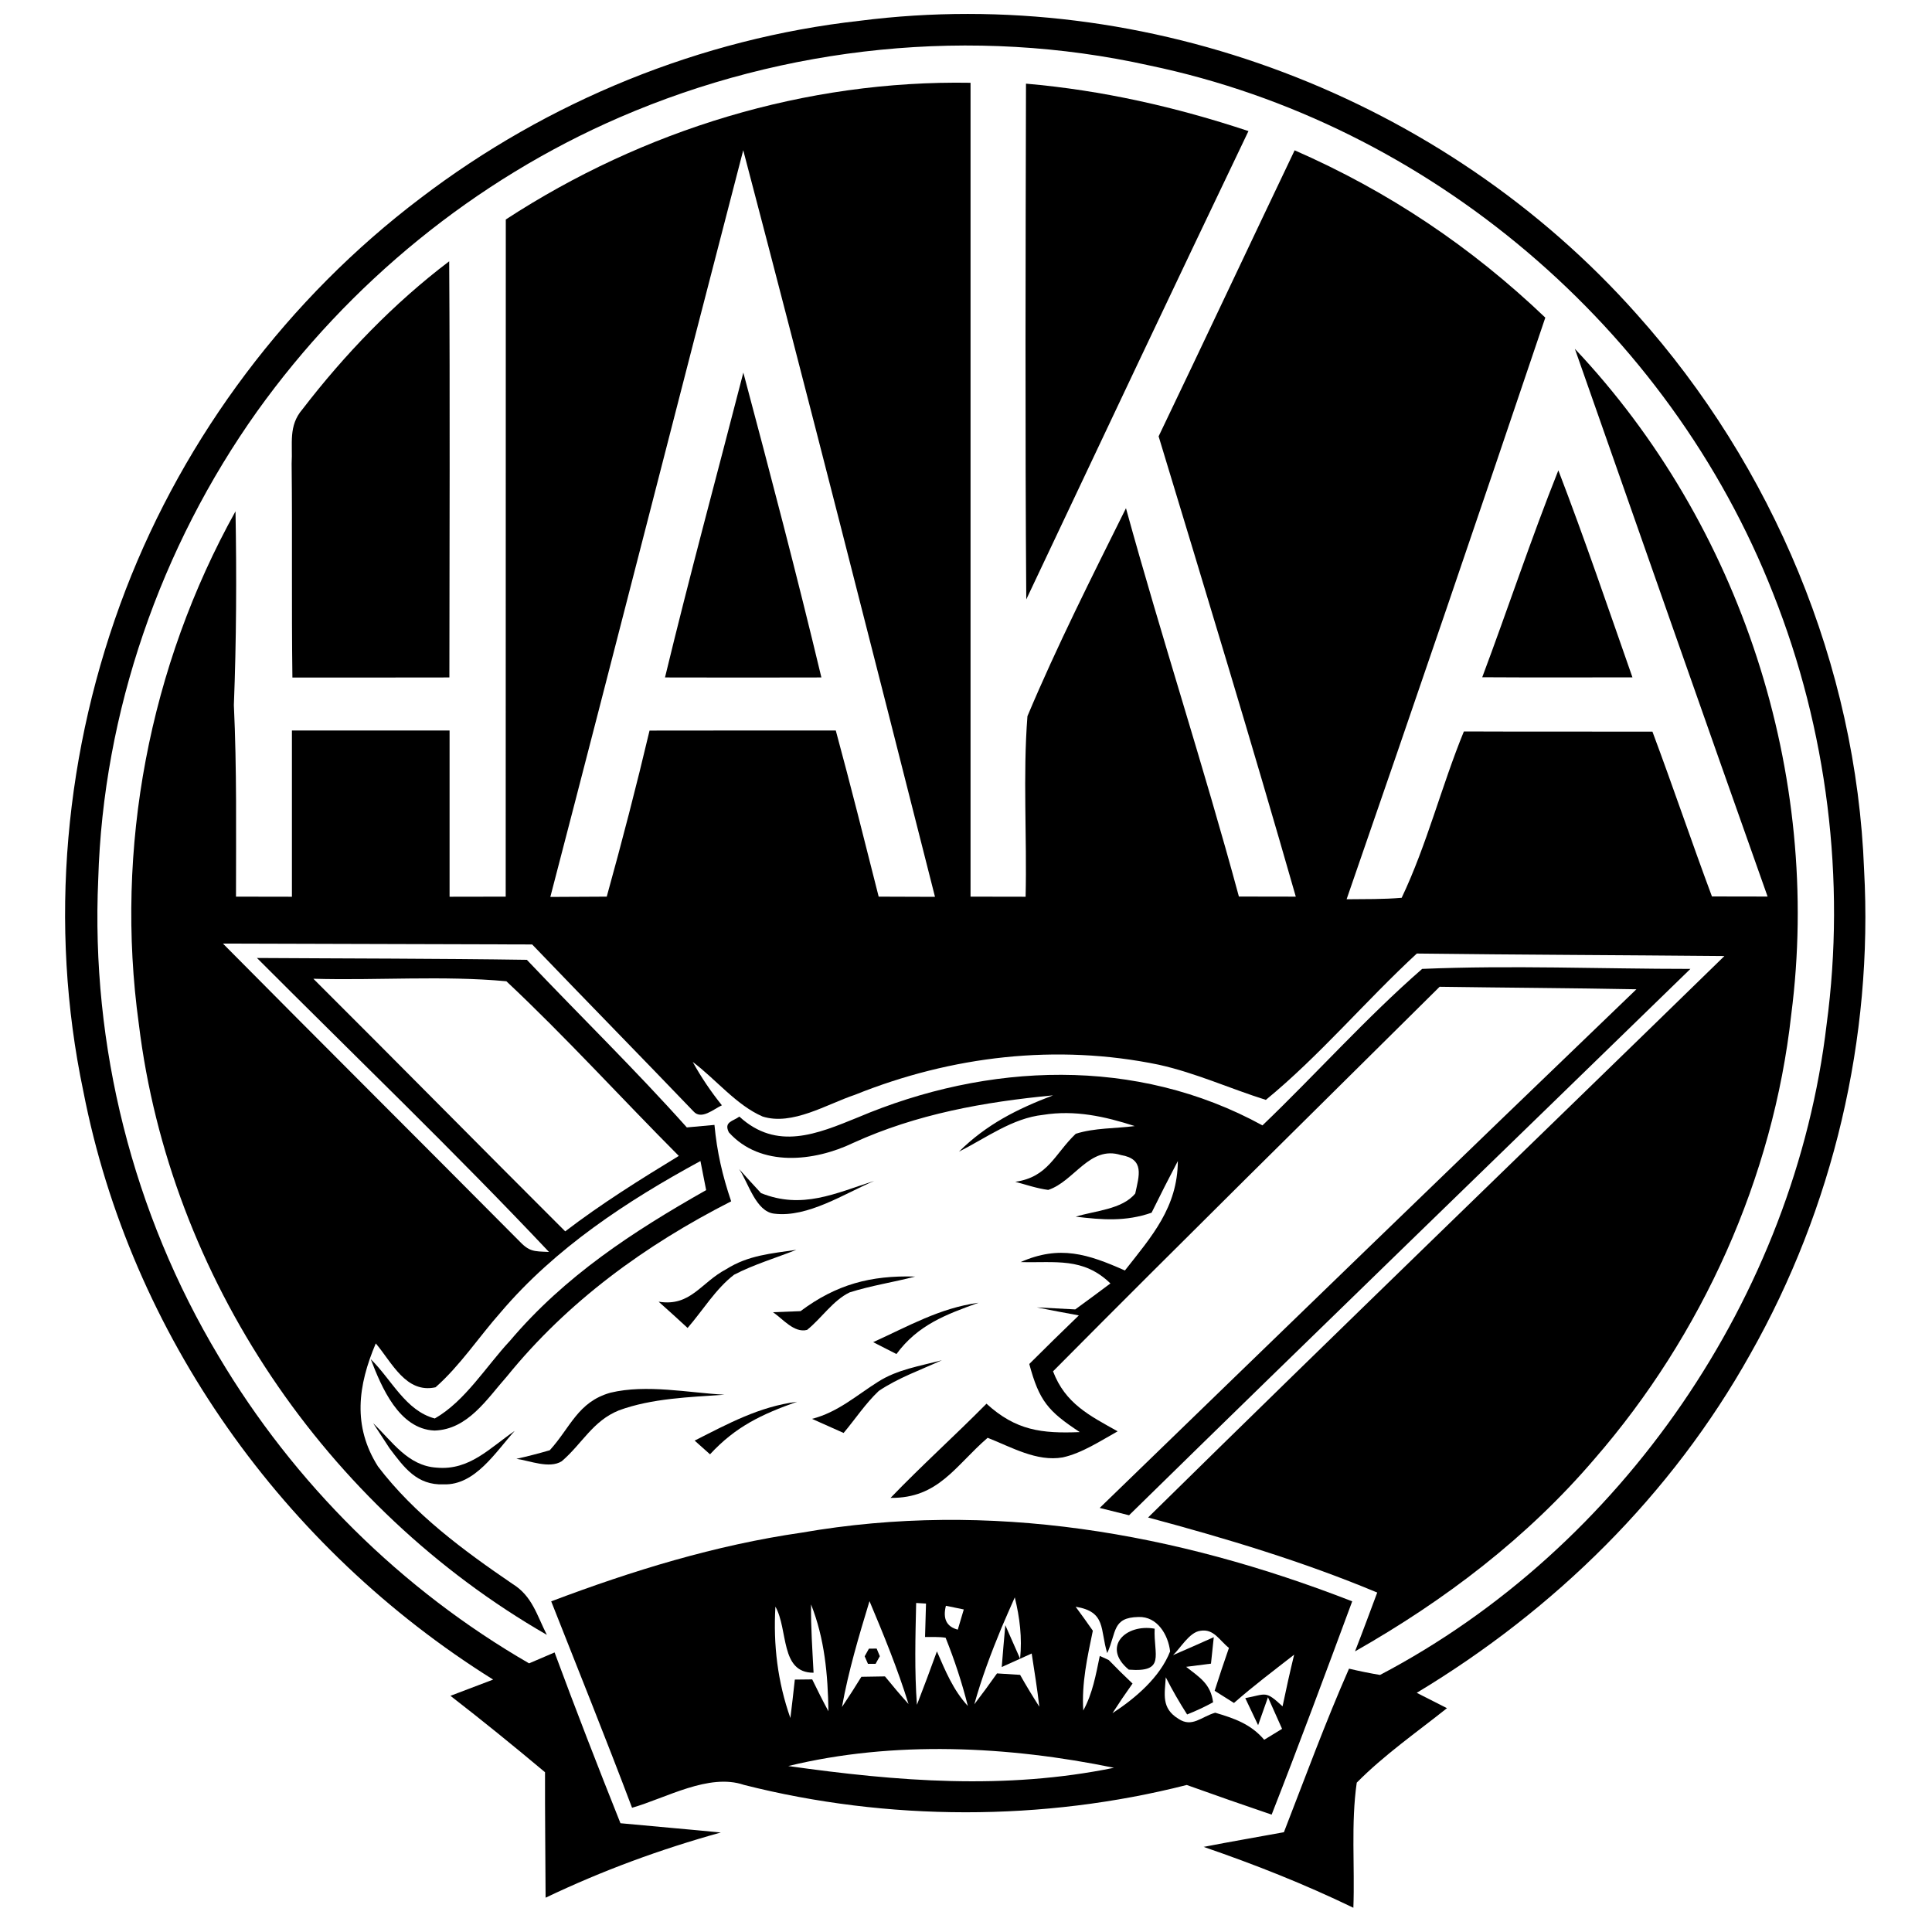 <?xml version="1.0" encoding="UTF-8" standalone="no"?>
<!DOCTYPE svg PUBLIC "-//W3C//DTD SVG 1.1//EN" "http://www.w3.org/Graphics/SVG/1.1/DTD/svg11.dtd">
<svg xmlns="http://www.w3.org/2000/svg" version="1.1" viewBox="0 0 200 200" width="200.0pt" height="200.0pt">
<path d="M 0.00 0.00 L 200.00 0.00 L 200.00 200.00 L 0.00 200.00 L 0.00 0.00 Z" fill="#ffffff" />
<path d="M 89.01 2.15 C 118.79 -1.66 149.54 10.12 169.44 32.53 C 183.53 48.27 192.17 68.90 192.97 90.05 C 193.92 107.45 189.77 125.02 181.18 140.19 C 173.03 154.77 160.93 166.65 146.66 175.24 C 147.70 175.77 148.75 176.30 149.79 176.83 C 146.65 179.33 143.27 181.68 140.45 184.54 C 139.84 188.77 140.26 193.21 140.10 197.49 C 135.03 195.04 129.93 193.02 124.60 191.19 C 127.36 190.65 130.14 190.18 132.91 189.67 C 135.11 184.01 137.20 178.30 139.65 172.74 C 140.71 172.99 141.78 173.21 142.86 173.39 C 167.90 160.24 185.78 134.14 189.09 106.05 C 191.10 91.08 189.14 75.51 183.57 61.48 C 172.79 33.97 147.94 12.82 119.00 6.78 C 100.72 2.71 81.30 4.72 64.14 12.15 C 49.15 18.64 36.12 29.31 26.62 42.58 C 16.62 56.63 10.67 73.74 10.17 91.00 C 9.39 108.28 13.76 125.60 22.65 140.43 C 30.45 153.55 41.55 164.55 54.77 172.19 C 55.65 171.81 56.53 171.44 57.41 171.06 C 59.60 176.98 61.89 182.88 64.23 188.74 C 67.69 189.07 71.16 189.36 74.62 189.70 C 68.35 191.44 62.36 193.64 56.48 196.45 C 56.46 192.12 56.41 187.79 56.42 183.46 C 53.20 180.76 49.95 178.12 46.63 175.55 C 48.10 174.99 49.58 174.43 51.05 173.87 C 29.36 160.32 13.54 138.18 8.63 112.99 C 4.99 95.69 6.68 77.53 13.01 61.05 C 19.16 45.08 29.87 30.85 43.52 20.52 C 56.67 10.48 72.55 3.98 89.01 2.15 Z" fill="#000000" />
<path d="M 100.47 8.57 C 100.47 36.65 100.47 64.74 100.47 92.82 C 102.37 92.83 104.27 92.83 106.17 92.83 C 106.32 86.62 105.88 80.32 106.36 74.14 C 109.42 66.86 113.04 59.69 116.56 52.61 C 120.26 66.06 124.61 79.34 128.25 92.81 C 130.21 92.82 132.18 92.82 134.14 92.82 C 129.58 76.89 124.75 61.03 119.94 45.17 C 124.67 35.31 129.31 25.42 134.02 15.56 C 143.75 19.82 152.29 25.55 159.97 32.88 C 153.19 52.97 146.34 73.05 139.40 93.09 C 141.30 93.07 143.22 93.10 145.10 92.94 C 147.72 87.43 149.22 81.38 151.54 75.72 C 158.05 75.75 164.56 75.72 171.06 75.74 C 173.18 81.41 175.11 87.14 177.22 92.80 C 179.14 92.81 181.06 92.81 182.98 92.81 C 176.28 73.92 169.67 55.01 163.03 36.11 C 180.21 54.31 188.64 80.19 185.43 105.02 C 183.56 121.92 176.20 138.21 165.06 151.03 C 158.08 159.20 149.58 165.66 140.27 170.95 C 141.06 168.93 141.81 166.89 142.57 164.86 C 134.87 161.64 126.91 159.25 118.85 157.09 C 138.64 137.61 158.64 118.35 178.51 98.97 C 167.90 98.87 157.28 98.84 146.67 98.71 C 141.37 103.60 136.59 109.31 131.04 113.86 C 127.32 112.69 123.79 111.07 119.96 110.22 C 109.37 108.03 98.50 109.31 88.51 113.33 C 85.60 114.30 82.01 116.56 78.94 115.58 C 76.22 114.40 74.09 111.71 71.71 109.93 C 72.57 111.49 73.58 112.99 74.73 114.42 C 73.88 114.81 72.60 115.97 71.79 115.05 C 66.24 109.26 60.64 103.56 55.09 97.77 C 44.42 97.74 33.75 97.71 23.08 97.68 C 33.24 107.94 43.47 118.12 53.66 128.38 C 54.80 129.59 55.20 129.53 56.83 129.60 C 47.03 119.21 36.69 109.28 26.60 99.17 C 35.91 99.23 45.23 99.22 54.54 99.36 C 60.04 105.16 65.78 110.75 71.10 116.71 C 72.06 116.62 73.01 116.54 73.96 116.45 C 74.22 119.25 74.79 121.72 75.69 124.36 C 66.81 128.88 58.78 134.71 52.48 142.48 C 50.41 144.81 48.44 147.99 44.97 148.09 C 41.30 147.93 39.49 143.59 38.38 140.70 C 40.54 142.81 41.98 146.04 45.01 146.84 C 48.15 145.05 50.33 141.43 52.79 138.80 C 58.47 132.09 65.54 127.48 73.10 123.20 C 72.90 122.20 72.71 121.19 72.51 120.19 C 64.90 124.32 57.48 129.20 51.83 135.85 C 49.58 138.39 47.63 141.37 45.09 143.61 C 42.02 144.29 40.56 141.02 38.90 139.07 C 37.05 143.43 36.48 147.63 39.13 151.81 C 42.89 156.75 47.99 160.51 53.05 163.96 C 55.10 165.22 55.57 167.20 56.61 169.24 C 33.74 156.08 17.57 132.25 14.37 106.00 C 11.86 87.81 15.46 68.96 24.38 52.93 C 24.50 59.63 24.47 66.30 24.21 72.99 C 24.52 79.60 24.43 86.21 24.43 92.82 C 26.36 92.83 28.29 92.83 30.22 92.83 C 30.22 87.09 30.22 81.36 30.22 75.62 C 35.66 75.62 41.10 75.62 46.54 75.62 C 46.54 81.36 46.54 87.09 46.54 92.83 C 48.48 92.83 50.42 92.83 52.35 92.82 C 52.35 69.46 52.35 46.09 52.36 22.72 C 66.61 13.43 83.41 8.28 100.47 8.57 Z" fill="#000000" />
<path d="M 106.21 8.66 C 114.08 9.34 121.75 11.08 129.24 13.57 C 121.52 29.70 113.88 45.88 106.24 62.05 C 106.11 44.26 106.17 26.46 106.21 8.66 Z" fill="#000000" />
<path d="M 76.94 15.55 C 83.70 41.27 90.25 67.07 96.79 92.84 C 94.85 92.83 92.90 92.83 90.96 92.82 C 89.51 87.08 88.07 81.34 86.52 75.62 C 80.10 75.63 73.67 75.61 67.24 75.63 C 65.88 81.38 64.39 87.12 62.81 92.82 C 60.86 92.83 58.91 92.84 56.97 92.85 C 63.68 67.11 70.24 41.30 76.94 15.55 Z" fill="#ffffff" />
<path d="M 46.50 27.05 C 46.59 41.40 46.53 55.77 46.52 70.13 C 41.10 70.15 35.68 70.13 30.27 70.14 C 30.17 62.76 30.27 55.38 30.19 48.00 C 30.31 45.91 29.83 44.09 31.30 42.38 C 35.67 36.69 40.77 31.39 46.50 27.05 Z" fill="#000000" />
<path d="M 76.95 38.57 C 79.74 49.05 82.51 59.58 85.03 70.13 C 79.63 70.14 74.23 70.15 68.84 70.13 C 71.39 59.57 74.24 49.09 76.95 38.57 Z" fill="#000000" />
<path d="M 161.32 48.69 C 164.04 55.77 166.48 62.96 168.99 70.12 C 163.81 70.13 158.62 70.14 153.44 70.11 C 156.11 62.99 158.50 55.75 161.32 48.69 Z" fill="#000000" />
<path d="M 147.22 100.30 C 156.43 99.91 165.76 100.30 174.99 100.30 C 155.62 119.16 136.18 137.94 116.88 156.86 C 115.86 156.61 114.85 156.36 113.84 156.10 C 132.33 138.18 150.83 120.25 169.40 102.41 C 162.61 102.28 155.82 102.25 149.03 102.15 C 135.67 115.40 122.26 128.60 109.01 141.96 C 110.28 145.30 112.77 146.53 115.70 148.17 C 113.92 149.16 112.01 150.43 110.01 150.87 C 107.32 151.34 104.69 149.80 102.24 148.84 C 98.89 151.73 97.15 155.12 92.19 155.06 C 95.41 151.71 98.86 148.61 102.12 145.31 C 105.17 148.09 107.83 148.41 111.78 148.25 C 108.49 146.09 107.58 145.02 106.55 141.20 C 108.25 139.51 109.95 137.83 111.68 136.17 C 110.23 135.91 108.78 135.63 107.33 135.34 C 108.66 135.41 109.98 135.48 111.31 135.55 C 112.53 134.66 113.74 133.77 114.95 132.86 C 112.12 130.12 109.24 130.75 105.65 130.65 C 109.70 128.87 112.60 129.81 116.45 131.52 C 119.23 127.98 121.90 124.99 121.93 120.19 C 121.00 121.96 120.09 123.75 119.21 125.54 C 116.53 126.47 114.12 126.28 111.36 125.95 C 113.29 125.34 116.17 125.21 117.52 123.55 C 117.92 121.69 118.51 119.98 116.04 119.57 C 112.80 118.54 111.21 122.30 108.51 123.18 C 107.36 123.03 106.22 122.64 105.10 122.34 C 108.52 121.85 109.16 119.47 111.36 117.37 C 113.29 116.75 115.47 116.83 117.47 116.57 C 114.37 115.57 111.27 114.88 107.98 115.41 C 104.81 115.75 102.10 117.79 99.27 119.22 C 102.12 116.40 105.27 114.81 109.01 113.39 C 101.88 114.07 94.89 115.32 88.33 118.31 C 84.29 120.25 78.73 120.87 75.45 117.22 C 74.91 116.13 75.85 116.09 76.54 115.59 C 80.42 119.15 84.59 117.39 88.79 115.68 C 102.24 109.97 117.63 109.34 130.69 116.50 C 136.24 111.18 141.45 105.33 147.22 100.30 Z" fill="#000000" />
<path d="M 32.44 101.32 C 39.05 101.51 45.86 100.97 52.42 101.58 C 58.57 107.35 64.31 113.68 70.27 119.66 C 66.25 122.11 62.26 124.60 58.51 127.47 C 49.80 118.78 41.16 110.01 32.44 101.32 Z" fill="#ffffff" />
<path d="M 76.51 121.02 C 77.26 121.86 78.02 122.69 78.78 123.51 C 83.03 125.22 86.46 123.54 90.49 122.25 C 87.39 123.58 83.61 126.06 80.17 125.64 C 78.23 125.45 77.46 122.39 76.51 121.02 Z" fill="#000000" />
<path d="M 82.44 129.38 C 80.30 130.23 78.03 130.90 75.99 131.96 C 74.09 133.42 72.75 135.66 71.18 137.47 C 70.19 136.56 69.19 135.64 68.18 134.75 C 71.50 135.29 72.54 132.77 75.19 131.38 C 77.46 129.94 79.86 129.76 82.44 129.38 Z" fill="#000000" />
<path d="M 94.74 132.15 C 92.49 132.74 90.17 133.08 87.95 133.79 C 86.24 134.61 85.03 136.48 83.55 137.67 C 82.21 138.02 81.04 136.53 80.02 135.84 C 80.97 135.80 81.92 135.77 82.87 135.73 C 86.58 132.96 90.13 132.01 94.74 132.15 Z" fill="#000000" />
<path d="M 101.30 134.86 C 97.92 136.08 95.02 137.15 92.80 140.17 C 92.00 139.76 91.20 139.35 90.39 138.94 C 94.01 137.30 97.29 135.40 101.30 134.86 Z" fill="#000000" />
<path d="M 97.50 140.81 C 95.33 141.81 92.96 142.64 90.97 143.99 C 89.60 145.28 88.54 146.90 87.33 148.34 C 86.24 147.85 85.15 147.36 84.06 146.88 C 86.74 146.19 88.63 144.47 90.90 143.04 C 92.91 141.76 95.22 141.42 97.50 140.81 Z" fill="#000000" />
<path d="M 75.00 144.38 C 71.41 144.63 67.47 144.75 64.07 146.00 C 61.35 147.10 60.29 149.43 58.15 151.27 C 56.86 152.07 54.86 151.21 53.46 151.02 C 54.62 150.76 55.77 150.46 56.91 150.13 C 59.06 147.77 59.81 145.12 63.20 144.17 C 66.92 143.28 71.21 144.17 75.00 144.38 Z" fill="#000000" />
<path d="M 82.51 145.11 C 78.87 146.40 76.16 147.67 73.50 150.55 C 72.97 150.08 72.44 149.60 71.91 149.13 C 75.37 147.38 78.59 145.61 82.51 145.11 Z" fill="#000000" />
<path d="M 38.63 147.33 C 40.61 149.23 42.23 151.75 45.21 151.93 C 48.61 152.24 50.70 149.89 53.28 148.13 C 51.32 150.28 49.20 153.77 45.93 153.66 C 43.15 153.77 41.83 151.91 40.33 149.93 C 39.76 149.07 39.19 148.20 38.63 147.33 Z" fill="#000000" />
<path d="M 139.98 165.77 C 137.25 173.14 134.51 180.53 131.64 187.85 C 128.70 186.85 125.77 185.83 122.85 184.78 C 108.01 188.56 91.86 188.54 77.01 184.77 C 73.38 183.53 68.98 186.12 65.43 187.14 C 62.73 179.98 59.86 172.88 57.06 165.77 C 65.48 162.59 74.05 159.95 82.98 158.66 C 102.47 155.27 121.73 158.66 139.98 165.77 Z" fill="#000000" />
<path d="M 90.01 165.75 C 91.48 169.24 92.93 172.78 94.05 176.40 C 93.21 175.47 92.40 174.51 91.61 173.54 C 90.80 173.55 89.98 173.56 89.17 173.58 C 88.52 174.64 87.85 175.68 87.16 176.71 C 87.83 172.98 88.91 169.37 90.01 165.75 Z" fill="#ffffff" />
<path d="M 94.84 165.94 L 95.86 166.00 C 95.83 167.15 95.80 168.31 95.76 169.46 C 96.46 169.48 97.20 169.42 97.89 169.54 C 98.81 171.84 99.59 174.20 100.19 176.60 C 98.67 174.95 97.87 172.98 96.99 170.95 C 96.32 172.80 95.63 174.65 94.92 176.48 C 94.66 172.97 94.76 169.46 94.84 165.94 Z" fill="#ffffff" />
<path d="M 97.92 166.23 L 99.77 166.61 L 99.15 168.70 C 97.99 168.40 97.58 167.57 97.92 166.23 Z" fill="#ffffff" />
<path d="M 105.05 165.36 C 105.57 167.48 105.82 169.53 105.60 171.71 L 104.07 168.24 C 103.94 169.68 103.81 171.13 103.70 172.57 C 104.73 172.11 105.77 171.64 106.80 171.17 C 107.08 173.01 107.38 174.84 107.59 176.68 C 106.90 175.60 106.23 174.50 105.60 173.38 C 104.80 173.33 104.01 173.28 103.21 173.23 C 102.45 174.31 101.66 175.38 100.86 176.43 C 101.61 173.73 102.60 171.11 103.67 168.52 C 104.12 167.47 104.58 166.41 105.05 165.36 Z" fill="#ffffff" />
<path d="M 80.27 166.32 C 81.62 168.70 80.73 173.18 84.22 173.16 C 84.10 170.80 83.93 168.45 83.96 166.09 C 85.37 169.65 85.70 173.36 85.76 177.15 C 85.17 176.07 84.62 174.96 84.08 173.85 L 82.28 173.87 C 82.14 175.20 81.98 176.53 81.82 177.85 C 80.50 174.11 80.04 170.29 80.27 166.32 Z" fill="#ffffff" />
<path d="M 111.35 166.33 C 114.54 166.84 113.86 168.70 114.62 171.13 C 115.60 168.96 115.12 167.44 117.86 167.39 C 119.80 167.32 120.93 169.23 121.13 170.95 C 120.08 173.64 117.52 175.81 115.16 177.35 C 115.83 176.31 116.52 175.29 117.24 174.28 C 116.40 173.49 115.58 172.68 114.78 171.85 C 114.47 171.71 114.16 171.56 113.85 171.42 C 113.44 173.38 113.11 175.30 112.14 177.07 C 111.96 174.24 112.56 171.56 113.13 168.81 C 112.55 167.97 111.95 167.15 111.35 166.33 Z" fill="#ffffff" />
<path d="M 124.26 168.82 C 125.66 168.58 126.22 169.81 127.22 170.59 C 126.71 172.06 126.21 173.54 125.74 175.03 C 126.41 175.45 127.08 175.87 127.74 176.29 C 129.74 174.53 131.87 172.93 133.97 171.29 C 133.54 173.06 133.14 174.85 132.77 176.64 C 130.96 174.97 131.12 175.37 128.91 175.79 L 130.24 178.59 L 131.26 175.70 L 132.72 178.97 L 130.87 180.10 C 129.48 178.47 127.79 177.89 125.80 177.30 C 124.37 177.70 123.41 178.88 121.99 177.93 C 120.20 176.83 120.57 175.40 120.68 173.63 C 121.35 174.95 122.09 176.23 122.89 177.48 C 123.82 177.11 124.72 176.69 125.58 176.22 C 125.32 174.29 124.17 173.64 122.79 172.55 L 125.36 172.22 L 125.65 169.48 C 124.25 170.11 122.84 170.73 121.43 171.34 C 122.20 170.63 123.12 168.96 124.26 168.82 Z" fill="#ffffff" />
<path d="M 119.53 168.60 C 119.40 171.30 120.72 173.15 116.85 172.84 C 114.03 170.52 116.50 168.06 119.53 168.60 Z" fill="#000000" />
<path d="M 89.95 170.67 L 90.75 170.66 L 91.08 171.45 L 90.64 172.24 L 89.85 172.24 L 89.51 171.46 L 89.95 170.67 Z" fill="#000000" />
<path d="M 115.32 183.00 C 104.01 185.31 92.92 184.41 81.60 182.82 C 92.51 180.16 104.38 180.75 115.32 183.00 Z" fill="#ffffff" />
</svg>